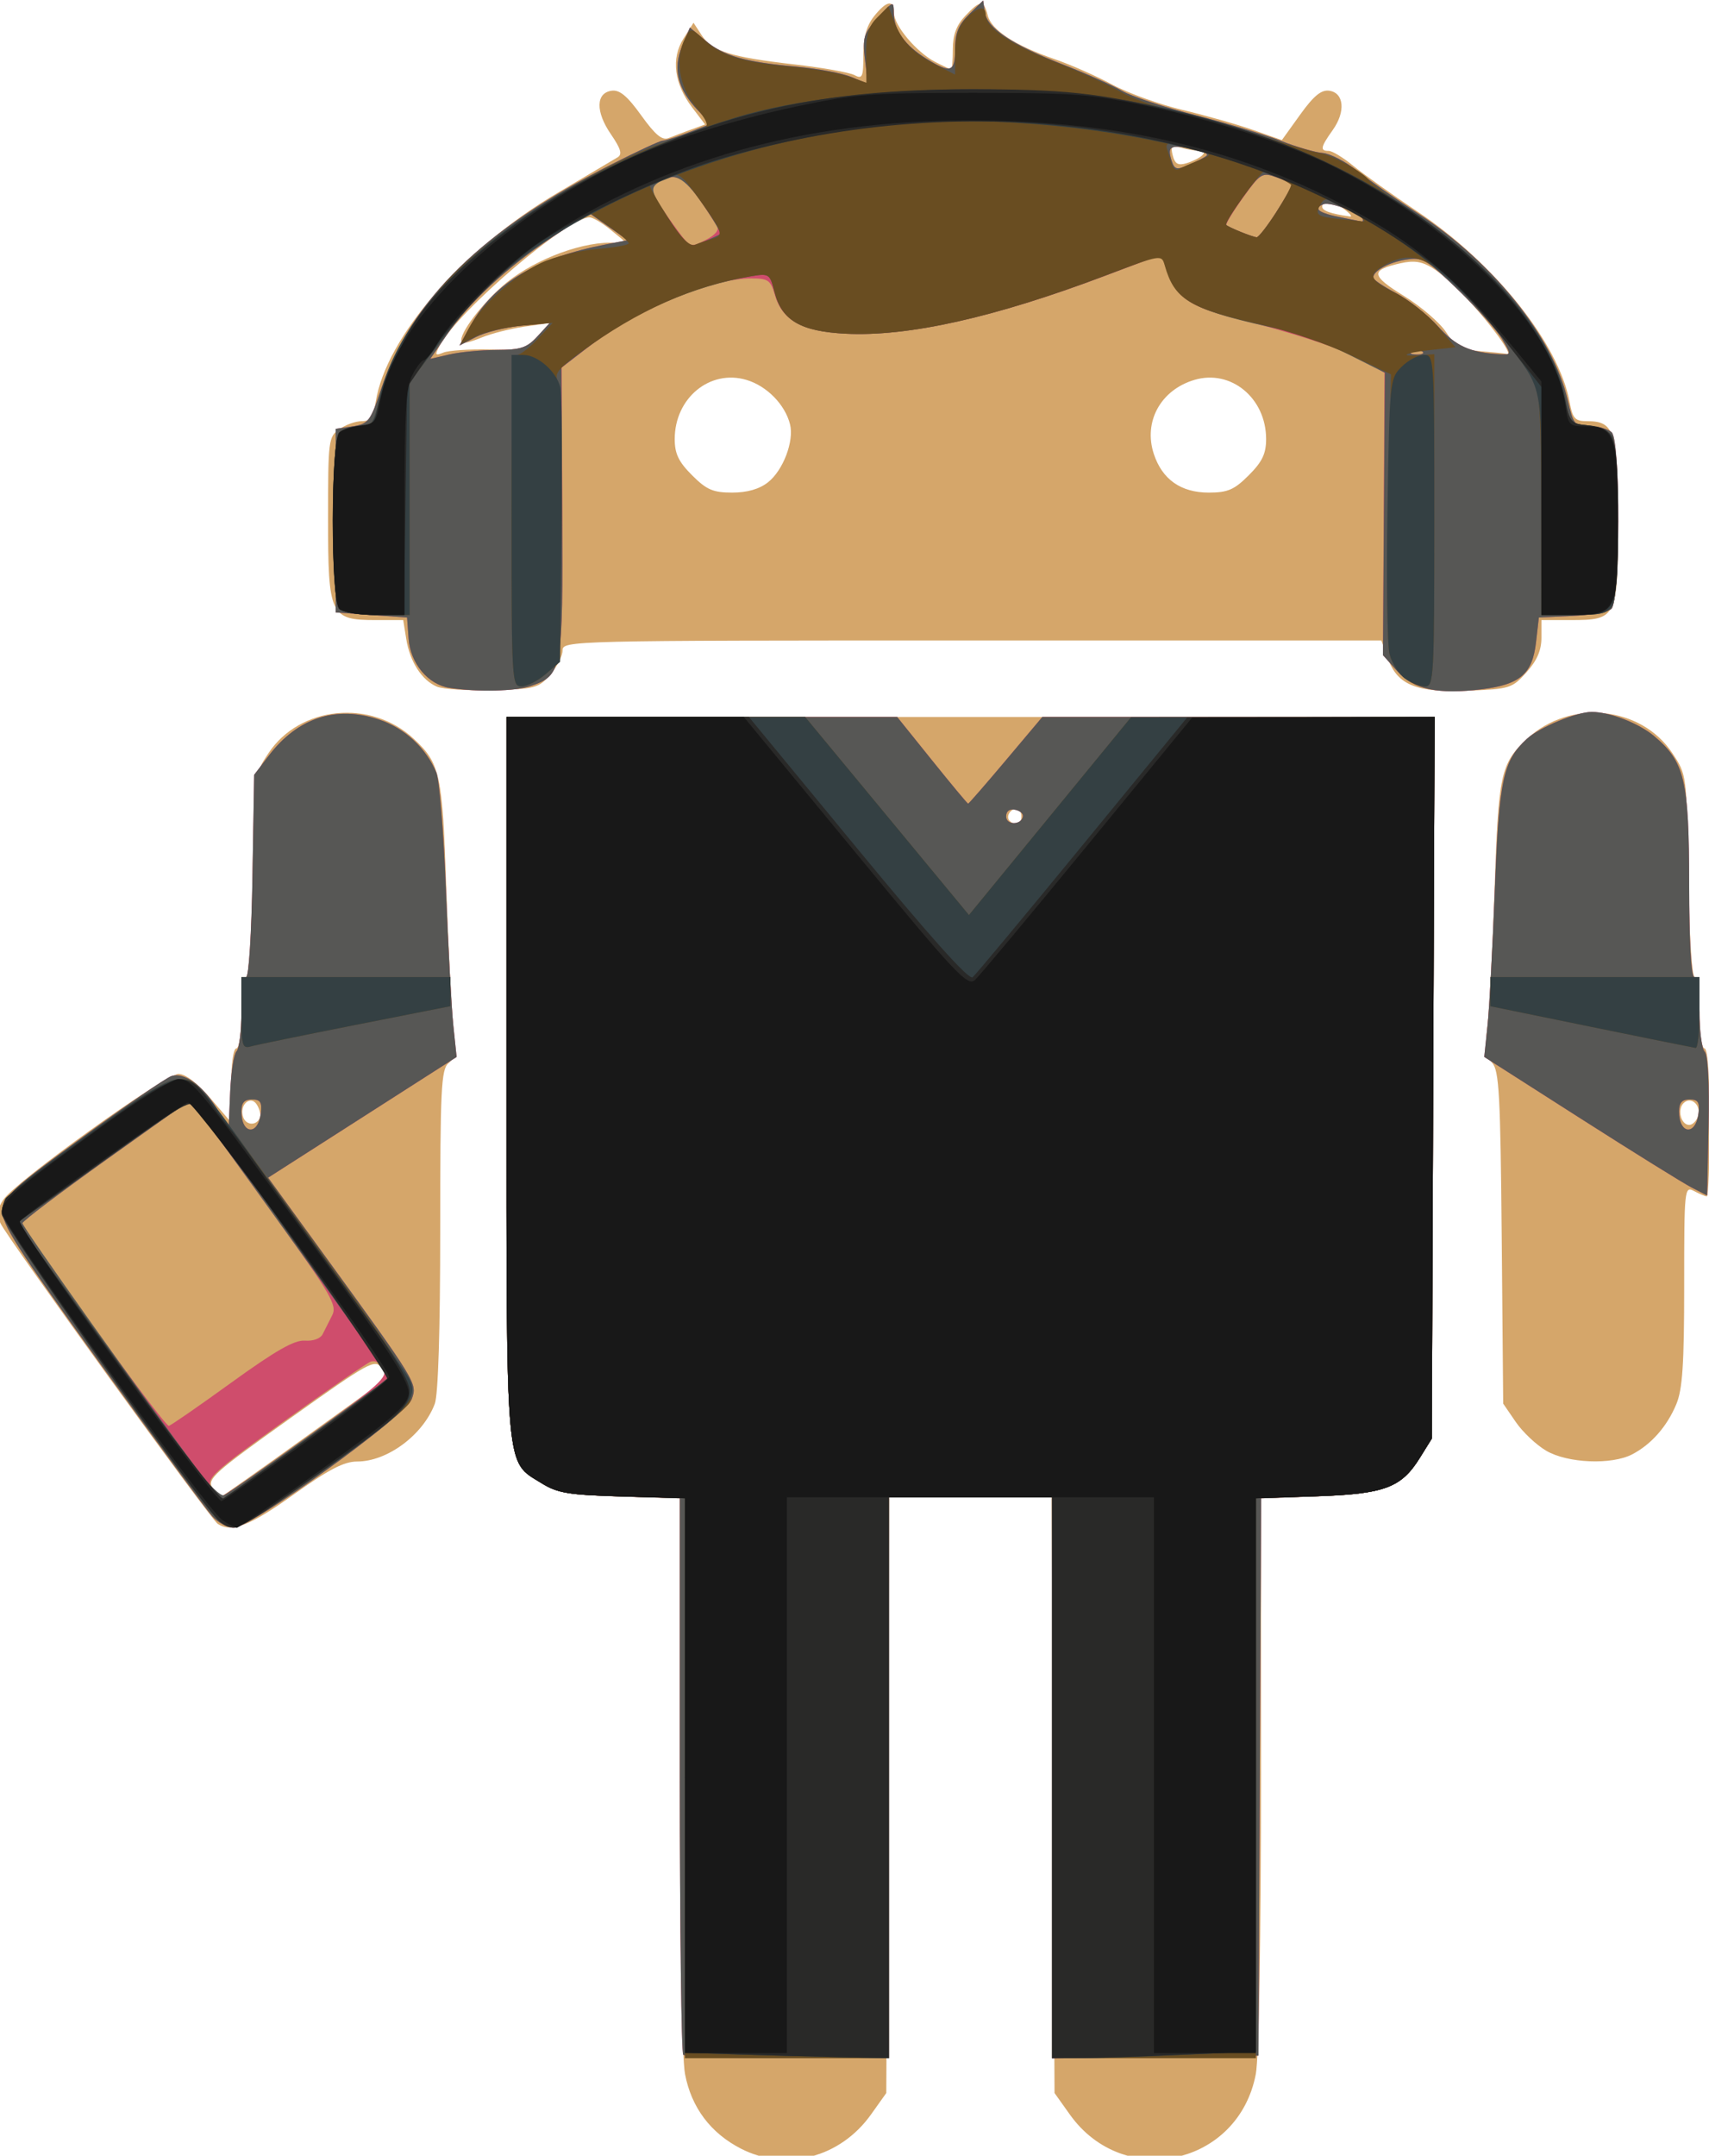 <?xml version="1.0" encoding="UTF-8"?>
<svg width="88.832mm" height="112.02mm" version="1.1" viewBox="0 0 88.832 112.02" xmlns="http://www.w3.org/2000/svg" xmlns:cc="http://creativecommons.org/ns#" xmlns:dc="http://purl.org/dc/elements/1.1/" xmlns:rdf="http://www.w3.org/1999/02/22-rdf-syntax-ns#">
 <g transform="translate(-212.23 -218.4)">
  <g transform="matrix(.265 0 0 .265 279.3 204.28)">
   <path d="m-107.73 474.63c-5.977-3.054-9.756-8.085-11-14.646-0.614-3.236-1.02-26.786-1.02-59.135v-53.758l-11.75-0.356c-10.092-0.306-12.264-0.676-15.394-2.621-7.157-4.449-6.856-0.961-6.856-79.634v-70.599h182.05l-0.276 70.75-0.276 70.75-2.346 3.774c-3.617 5.817-6.956 7.082-19.903 7.542l-11.25 0.399v53.756c0 32.348-0.406 55.897-1.02 59.132-3.4 17.926-25.879 22.816-36.48 7.936l-3-4.211-0.562-116.83h-31.877l-0.562 116.83-3 4.211c-6.013 8.44-16.624 11.234-25.48 6.71zm54.98-261.25c0-0.825-0.423-1.5-0.941-1.5-1.261 0-2.164 1.562-1.365 2.361 1.126 1.126 2.306 0.686 2.306-0.861zm-157.63 138.73c-1.431-0.928-41.22-55.961-42.617-58.944-0.784-1.674-0.652-2.793 0.543-4.617 2.291-3.496 31.789-24.674 34.368-24.674 1.365 0 3.706 1.778 6.254 4.75l4.071 4.75 6e-3 -7.25c4e-3 -4.162 0.432-7.25 1.006-7.25 0.571 0 1-3 1-7 0-3.85 0.424-7 0.942-7 0.547 0 1.071-8.312 1.25-19.827 0.308-19.818 0.31-19.829 3.111-24.058 6.159-9.299 20.111-10.677 28.529-2.817 5.156 4.814 5.604 6.87 6.361 29.202 0.392 11.55 1.006 23.718 1.365 27.04 0.528 4.881 0.345 6.296-0.952 7.372-1.411 1.171-1.605 5.12-1.605 32.645 0 19.692-0.395 32.357-1.064 34.128-2.309 6.113-9.312 11.315-15.231 11.315-2.579 0-5.577 1.561-12.48 6.5-8.515 6.091-12.146 7.493-14.858 5.735zm16.978-16.878c8.885-6.404 16.23-11.692 16.323-11.752 0.092-0.06-0.448-0.951-1.201-1.982-1.287-1.76-2.363-1.165-17.853 9.87-14.883 10.603-16.369 11.926-15.308 13.625 0.646 1.035 1.335 1.882 1.53 1.882s7.624-5.239 16.509-11.643zm-8.674-62.92c0.163-0.516-0.128-1.609-0.646-2.429-1.259-1.994-3.554 0.172-2.658 2.508 0.644 1.678 2.764 1.628 3.304-0.078zm252.3 65.469c-1.941-1.126-4.641-3.669-6-5.652l-2.471-3.605-0.29-32.541c-0.25-28.036-0.51-32.784-1.876-34.294-1.255-1.387-1.443-2.96-0.901-7.534 0.377-3.18 1.001-15.232 1.386-26.782 0.746-22.336 1.192-24.386 6.35-29.202 8.418-7.859 22.369-6.482 28.529 2.817 2.801 4.229 2.803 4.24 3.111 24.058 0.179 11.515 0.703 19.827 1.25 19.827 0.518 0 0.942 3.15 0.942 7 0 4 0.429 7 1 7 0.621 0 1 5.5 1 14.5 0 7.975-0.255 14.5-0.566 14.5s-1.436-0.466-2.5-1.035c-1.882-1.007-1.934-0.504-1.934 18.532 0 15.399-0.33 20.356-1.548 23.272-1.829 4.377-4.915 7.882-8.653 9.826-4.036 2.1-12.628 1.749-16.828-0.688zm29.693-65.474c0.833-2.172-1.282-4.215-2.797-2.7-1.28 1.28-0.487 4.267 1.133 4.267 0.585 0 1.333-0.705 1.664-1.567zm-247.31-84.376c-2.97-1.265-5.295-4.865-6.009-9.306l-0.603-3.75h-5.372c-8.96 0-9.372-0.877-9.372-19.943 0-15.342 0.084-16.002 2.223-17.5 1.222-0.856 3.19-1.557 4.372-1.557 1.716 0 2.272-0.767 2.757-3.8 2.035-12.727 17.052-29.982 35.648-40.962 5.775-3.41 11.077-6.546 11.781-6.969 0.976-0.586 0.663-1.672-1.314-4.56-3.019-4.41-2.954-8.068 0.151-8.511 1.572-0.224 3.071 1.023 5.809 4.834 2.765 3.848 4.114 4.965 5.381 4.45 0.93-0.378 2.92-1.132 4.422-1.676l2.731-0.989-2.529-3.316c-3.553-4.659-4.183-9.627-1.715-13.526l1.967-3.106 1.622 2.476c2.047 3.124 5.666 4.258 18.189 5.698 5.498 0.632 10.785 1.572 11.75 2.088 1.561 0.835 1.754 0.4 1.754-3.962 0-3.443 0.616-5.684 2.073-7.535 2.449-3.113 3.927-3.381 3.927-0.712 0 2.465 4.414 7.722 8.069 9.613 1.557 0.805 2.976 1.464 3.154 1.464 0.177 0 0.322-1.775 0.322-3.944 0-2.787 0.704-4.693 2.402-6.5 2.98-3.172 3.676-3.194 4.443-0.139 0.725 2.89 5.337 5.908 13.117 8.585 3.14 1.08 8.222 3.325 11.294 4.989s9.284 3.904 13.805 4.977c4.521 1.074 10.754 2.843 13.852 3.932l5.632 1.98 3.587-4.992c2.651-3.689 4.139-4.913 5.705-4.69 2.914 0.416 3.244 4.115 0.688 7.705-2.404 3.376-2.544 4.097-0.797 4.097 0.7 0 2.866 1.314 4.814 2.919s7.601 5.635 12.563 8.953c15.177 10.152 27.739 25.867 29.877 37.377 0.604 3.249 1.062 3.75 3.43 3.75 5.422 0 6.044 2.023 6.044 19.674 0 18.961-0.176 19.326-9.329 19.326h-5.671v3.484c0 2.437-0.877 4.466-2.918 6.75-2.794 3.127-3.277 3.28-11.362 3.613-10.218 0.42-13.948-1.072-15.853-6.337l-1.269-3.51h-80.299c-78.865 0-80.299 0.035-80.299 1.944 0 1.069-1.086 3.207-2.413 4.75-2.268 2.638-2.942 2.82-11.25 3.04-4.861 0.129-9.802-0.176-10.98-0.678zm64.936-40.072c2.971-2.337 5.152-8.075 4.324-11.375-0.97-3.863-4.539-7.506-8.527-8.7-7.17-2.148-14.09 3.547-14.09 11.595 0 2.87 0.76 4.456 3.4 7.096 2.851 2.851 4.12 3.4 7.865 3.4 2.962 0 5.327-0.678 7.028-2.016zm94.307-1.384c2.64-2.64 3.4-4.226 3.4-7.096 0-8.049-6.92-13.744-14.09-11.595-6.612 1.981-10.015 8.211-7.933 14.522 1.647 4.99 5.312 7.569 10.758 7.569 3.745 0 5.014-0.549 7.865-3.4zm-149.07-24.658c6.437 0.138 7.24-0.075 9.5-2.524l2.468-2.675-5 0.723c-2.75 0.398-6.532 1.361-8.403 2.141-1.872 0.78-3.593 1.229-3.824 0.998-1.002-1.002 3.047-6.708 7.782-10.966 5.349-4.809 14.775-8.635 21.3-8.645l3.145-5e-3 -3-2.459c-1.65-1.353-3.525-2.475-4.166-2.495-4.187-0.129-25.764 18.293-29.414 25.113-1.022 1.909-0.941 2.068 0.714 1.398 1.026-0.416 5.031-0.688 8.898-0.605zm197.94-2.692c-4.125-5.583-9.604-11.262-12.783-13.249-2.139-1.337-3.671-1.568-6.372-0.959-5.911 1.333-5.796 2.373 0.705 6.387 3.348 2.067 7.077 5.27 8.286 7.118 1.863 2.849 2.883 3.416 6.698 3.726 2.475 0.202 4.891 0.448 5.369 0.547 0.478 0.099-0.378-1.507-1.902-3.57zm-30.026-24.718c-2.214-1.675-4.441-1.976-4.441-0.601 0 0.802 1.634 1.382 5.441 1.933 0.518 0.075 0.068-0.525-1-1.332zm-27.991-10.644c0.584-0.546 0.391-0.893-0.5-0.901-0.797-0.007-2.432-0.277-3.632-0.599-1.842-0.494-2.095-0.254-1.626 1.542 0.425 1.624 1.059 1.976 2.682 1.486 1.169-0.352 2.554-1.04 3.076-1.528z" fill="#d5a66a"/>
   <path d="m-119.08 456.21c-0.367-0.367-0.667-25.069-0.667-54.895v-54.228l-11.75-0.356c-10.092-0.306-12.264-0.676-15.394-2.621-7.157-4.449-6.856-0.961-6.856-79.634v-70.599h76.635l6.836 8.5c3.76 4.675 6.944 8.5 7.075 8.5s3.46-3.825 7.397-8.5l7.158-8.5h76.951l-0.276 70.75-0.276 70.75-2.346 3.774c-3.616 5.816-6.956 7.082-19.895 7.542l-11.242 0.399-0.258 54.642-0.258 54.642-40.5 0.541v-110.04h-32v110h-19.833c-10.908 0-20.133-0.3-20.5-0.667zm66.636-242.82c0.108-0.542-0.59-1.138-1.553-1.323-1.095-0.211-1.75 0.28-1.75 1.31 0 1.74 2.955 1.752 3.303 0.014zm-159 137.24c-1.125-1.238-10.905-14.547-21.732-29.577-16.916-23.482-19.642-27.768-19.378-30.46 0.273-2.776 2.072-4.422 15.783-14.427 8.511-6.212 16.296-11.554 17.299-11.872 2.487-0.789 6.024 1.719 8.863 6.286l2.363 3.801 0.301-7c0.166-3.85 0.728-7.428 1.25-7.95 0.522-0.522 0.949-4.01 0.949-7.75 0-3.74 0.416-6.8 0.925-6.8 0.525 0 1.066-8.584 1.25-19.831l0.325-19.831 2.866-3.755c5.673-7.432 13.167-9.896 21.59-7.099 5.072 1.685 9.282 5.582 11.298 10.458 0.581 1.406 1.423 11.781 1.871 23.056 0.448 11.275 1.101 23.238 1.453 26.584l0.639 6.084-36.97 23.663 10.586 14.584c18.679 25.734 18.678 25.732 17.594 28.814-1.151 3.271-31.562 25.271-34.934 25.271-1.179 0-3.064-1.012-4.19-2.25zm18.994-15.827c13.818-9.971 15.48-11.472 14.573-13.166-0.6-1.122-1.641-1.675-2.517-1.339-0.822 0.315-8.439 5.551-16.928 11.635-14.033 10.058-15.336 11.246-14.353 13.082 0.595 1.111 1.654 1.8 2.354 1.531 0.7-0.269 8.292-5.553 16.87-11.743zm-15.297-10.382c8.729-6.31 12.403-8.406 14.46-8.25 1.627 0.123 3.06-0.406 3.494-1.291 0.404-0.825 1.24-2.482 1.857-3.682 1-1.945-0.188-4.005-10.96-19-6.644-9.25-13.163-18.262-14.486-20.027l-2.405-3.209-16.424 11.709c-9.033 6.44-16.449 12.039-16.48 12.442-0.097 1.245 27.716 39.767 28.711 39.767 0.292 0 5.796-3.806 12.232-8.459zm5.817-52.868c0.253-2.137-0.098-2.673-1.75-2.673-1.498 0-2.066 0.642-2.066 2.333 0 4.54 3.284 4.833 3.816 0.34zm280.68 14.612c-1.65-0.845-11.486-6.957-21.858-13.582l-18.858-12.045 0.639-6.079c0.351-3.343 0.995-15.304 1.43-26.579 0.841-21.803 1.602-25.395 6.297-29.716 2.445-2.251 9.768-5.288 12.726-5.278 3.555 0.012 9.228 2.21 12.236 4.742 6.002 5.051 6.842 8.599 6.867 29.003 0.014 11.485 0.393 18.25 1.022 18.25 0.569 0 1 2.933 1 6.8 0 3.74 0.463 7.263 1.029 7.829 0.634 0.634 0.922 6.25 0.75 14.611l-0.279 13.581zm1.316-14.612c0.253-2.137-0.098-2.673-1.75-2.673-1.498 0-2.066 0.642-2.066 2.333 0 4.54 3.284 4.833 3.816 0.34zm-244.99-83.382c-4.205-0.644-7.673-4.803-8.024-9.624l-0.303-4.167-14-1v-36l3.311-0.5c3.063-0.463 3.474-0.985 5.5-7 6.032-17.909 19.875-31.465 45.308-44.372 5.015-2.545 9.5-4.628 9.967-4.628s2.794-0.743 5.173-1.652l4.325-1.652-2.516-2.627c-3.975-4.149-4.976-8.155-3.137-12.557l1.549-3.708 3.056 2.571c3.583 3.015 7.697 4.187 17.946 5.114 4.115 0.372 8.927 1.281 10.694 2.019l3.212 1.342-0.565-4.774c-0.512-4.324-0.274-5.095 2.527-8.176 3.082-3.391 3.092-3.393 3.121-0.874 0.038 3.286 2.207 6.301 6.397 8.89 4.787 2.958 5.633 2.663 5.633-1.963 0-3.091 0.649-4.684 2.75-6.75l2.75-2.704 0.32 2.252c0.447 3.145 5.247 6.384 15.18 10.243 4.675 1.816 9.947 4.162 11.715 5.213s8.293 3.213 14.5 4.805c6.207 1.592 13.76 3.862 16.785 5.045s6.67 2.237 8.1 2.343c1.43 0.106 4.466 1.671 6.748 3.478 2.282 1.807 7.637 5.559 11.9 8.337 14.779 9.632 26.557 24.286 29.393 36.575 1.134 4.912 1.381 5.208 4.33 5.208 1.72 0 3.668 0.54 4.328 1.2 1.759 1.759 1.679 33.158-0.088 34.624-0.709 0.588-4.196 1.206-7.75 1.372l-6.462 0.303-0.561 4.888c-0.706 6.147-3.109 8.239-10.528 9.166-8.681 1.085-13.467 0.066-16.703-3.555l-2.792-3.125 0.153-27.687 0.153-27.687-3.861-2.258c-3.83-2.24-13.864-5.552-26.361-8.702-7.855-1.98-10.7-3.982-12.309-8.663l-1.219-3.546-10.986 4.142c-21.762 8.205-38.717 11.987-50.965 11.368-8.549-0.432-12.443-2.585-13.908-7.693-0.802-2.796-1.314-3.148-4.577-3.148-8.048 0-22.518 6.15-32.379 13.762l-4.842 3.738 0.134 28.222c0.148 31.208-5e-3 32.056-6.165 34.204-2.979 1.039-10.445 1.21-15.957 0.366zm9.248-66.267c4.729-0.02 5.944-0.424 8-2.662l2.424-2.638-5.638 0.554c-3.101 0.305-7.088 1.304-8.861 2.221l-3.223 1.667 2.361-4.241c4.491-8.069 12.833-12.987 26.502-15.625l4.142-0.799-7.602-5.352-7.341 4.852c-8.598 5.683-16.201 12.756-20.627 19.189l-3.156 4.587 3.721-0.864c2.047-0.475 6.23-0.875 9.297-0.888zm181.65 0.372c-0.332-0.332-1.195-0.368-1.917-0.079-0.798 0.319-0.561 0.556 0.604 0.604 1.054 0.043 1.645-0.193 1.312-0.525zm15.577-2.467c-0.994-1.689-4.859-6.021-8.589-9.626-6.334-6.121-7.018-6.516-10.339-5.978-3.4 0.552-6.378 2.208-6.378 3.548 0 0.346 2.033 1.708 4.518 3.026s6.177 4.242 8.205 6.498c3.484 3.875 6.275 5.138 12.084 5.47 2.303 0.131 2.304 0.127 0.5-2.939zm-154.03-22.238c-6.184-9.777-7.455-10.737-11.411-8.62-1.917 1.026-1.93 1.186-0.302 3.75 0.935 1.473 2.789 4.141 4.119 5.928 2.369 3.184 2.478 3.218 5.395 1.71 1.939-1.002 2.706-1.968 2.2-2.768zm109.62-2.529c1.707-2.661 3.104-5.092 3.104-5.402s-1.33-1.028-2.955-1.595c-2.82-0.983-3.12-0.8-6.569 4-1.988 2.767-3.454 5.19-3.259 5.386 0.444 0.444 5.055 2.3 5.928 2.385 0.355 0.035 2.043-2.114 3.75-4.774zm17.104 1.363c0-1.109-6.314-3.619-7.733-3.075-2.16 0.829-0.95 1.732 3.472 2.589 2.069 0.401 3.873 0.781 4.011 0.844s0.25-0.098 0.25-0.359zm-30.675-12.59c0.454-0.377-0.83-0.995-2.852-1.375-4.278-0.803-4.889-0.449-4.011 2.318 0.567 1.786 0.969 1.892 3.341 0.885 1.483-0.629 3.068-1.452 3.522-1.829z" fill="#cf4d6c"/>
   <path d="m-119.08 456.21c-0.367-0.367-0.667-25.069-0.667-54.895v-54.228l-11.75-0.356c-10.092-0.306-12.264-0.676-15.394-2.621-7.157-4.449-6.856-0.961-6.856-79.634v-70.599h76.635l6.836 8.5c3.76 4.675 6.944 8.5 7.075 8.5s3.46-3.825 7.397-8.5l7.158-8.5h76.951l-0.276 70.75-0.276 70.75-2.346 3.774c-3.616 5.816-6.956 7.082-19.895 7.542l-11.242 0.399-0.258 54.642-0.258 54.642-40.5 0.541v-110.04h-32v110h-19.833c-10.908 0-20.133-0.3-20.5-0.667zm66.636-242.82c0.108-0.542-0.59-1.138-1.553-1.323-1.095-0.211-1.75 0.28-1.75 1.31 0 1.74 2.955 1.752 3.303 0.014zm-159 137.24c-1.125-1.238-10.905-14.547-21.732-29.577-16.916-23.482-19.642-27.768-19.378-30.46 0.273-2.776 2.072-4.422 15.783-14.427 8.511-6.212 16.296-11.554 17.299-11.872 2.487-0.789 6.024 1.719 8.863 6.286l2.363 3.801 0.301-7c0.166-3.85 0.728-7.428 1.25-7.95 0.522-0.522 0.949-4.01 0.949-7.75 0-3.74 0.416-6.8 0.925-6.8 0.525 0 1.066-8.584 1.25-19.831l0.325-19.831 2.866-3.755c5.673-7.432 13.167-9.896 21.59-7.099 5.072 1.685 9.282 5.582 11.298 10.458 0.581 1.406 1.423 11.781 1.871 23.056 0.448 11.275 1.101 23.238 1.453 26.584l0.639 6.084-36.97 23.663 10.586 14.584c18.679 25.734 18.678 25.732 17.594 28.814-1.151 3.271-31.562 25.271-34.934 25.271-1.179 0-3.064-1.012-4.19-2.25zm19.035-15.856 15.637-11.284-1.65-2.555c-1.555-2.409-25.231-35.444-33.522-46.773l-3.818-5.218-16.436 11.718c-9.04 6.445-16.461 12.058-16.492 12.474-0.05 0.665 23.779 34.21 34.463 48.513 2.165 2.898 4.441 5.076 5.058 4.839s8.159-5.508 16.759-11.714zm-9.521-63.221c0.253-2.137-0.098-2.673-1.75-2.673-1.498 0-2.066 0.642-2.066 2.333 0 4.54 3.284 4.833 3.816 0.34zm280.68 14.612c-1.65-0.845-11.486-6.957-21.858-13.582l-18.858-12.045 0.639-6.079c0.351-3.343 0.995-15.304 1.43-26.579 0.841-21.803 1.602-25.395 6.297-29.716 2.445-2.251 9.768-5.288 12.726-5.278 3.555 0.012 9.228 2.21 12.236 4.742 6.002 5.051 6.842 8.599 6.867 29.003 0.014 11.485 0.393 18.25 1.022 18.25 0.569 0 1 2.933 1 6.8 0 3.74 0.463 7.263 1.029 7.829 0.634 0.634 0.922 6.25 0.75 14.611l-0.279 13.581zm1.316-14.612c0.253-2.137-0.098-2.673-1.75-2.673-1.498 0-2.066 0.642-2.066 2.333 0 4.54 3.284 4.833 3.816 0.34zm-244.99-83.382c-4.205-0.644-7.673-4.803-8.024-9.624l-0.303-4.167-14-1v-36l3.311-0.5c3.063-0.463 3.474-0.985 5.5-7 6.032-17.909 19.875-31.465 45.308-44.372 5.015-2.545 9.5-4.628 9.967-4.628s2.794-0.743 5.173-1.652l4.325-1.652-2.516-2.627c-3.975-4.149-4.976-8.155-3.137-12.557l1.549-3.708 3.056 2.571c3.583 3.015 7.697 4.187 17.946 5.114 4.115 0.372 8.927 1.281 10.694 2.019l3.212 1.342-0.565-4.774c-0.512-4.324-0.274-5.095 2.527-8.176 3.082-3.391 3.092-3.393 3.121-0.874 0.038 3.286 2.207 6.301 6.397 8.89 4.787 2.958 5.633 2.663 5.633-1.963 0-3.091 0.649-4.684 2.75-6.75l2.75-2.704 0.32 2.252c0.447 3.145 5.247 6.384 15.18 10.243 4.675 1.816 9.947 4.162 11.715 5.213s8.293 3.213 14.5 4.805c6.207 1.592 13.76 3.862 16.785 5.045s6.67 2.237 8.1 2.343c1.43 0.106 4.466 1.671 6.748 3.478 2.282 1.807 7.637 5.559 11.9 8.337 14.779 9.632 26.557 24.286 29.393 36.575 1.134 4.912 1.381 5.208 4.33 5.208 1.72 0 3.668 0.54 4.328 1.2 1.759 1.759 1.679 33.158-0.088 34.624-0.709 0.588-4.196 1.206-7.75 1.372l-6.462 0.303-0.561 4.888c-0.706 6.147-3.109 8.239-10.528 9.166-8.681 1.085-13.467 0.066-16.703-3.555l-2.792-3.125 0.194-27.687 0.194-27.687-7.141-3.588c-3.928-1.974-9.733-4.144-12.902-4.824-16.994-3.644-20.582-5.429-22.577-11.231l-1.226-3.567-10.979 4.153c-21.759 8.232-38.687 12.018-50.957 11.399-8.852-0.447-12.534-2.611-13.95-8.198-0.895-3.531-1.06-3.644-4.5-3.072-11.415 1.897-23.146 7.026-32.438 14.182l-4.867 3.748 0.159 28.222c0.176 31.213 0.025 32.055-6.139 34.204-2.979 1.039-10.445 1.21-15.957 0.366zm9.248-66.267c4.729-0.02 5.944-0.424 8-2.662l2.424-2.638-5.638 0.554c-3.101 0.305-7.088 1.304-8.861 2.221l-3.223 1.667 2.361-4.241c4.491-8.069 12.833-12.987 26.502-15.625l4.142-0.799-7.602-5.352-7.341 4.852c-8.598 5.683-16.201 12.756-20.627 19.189l-3.156 4.587 3.721-0.864c2.047-0.475 6.23-0.875 9.297-0.888zm181.65 0.372c-0.332-0.332-1.195-0.368-1.917-0.079-0.798 0.319-0.561 0.556 0.604 0.604 1.054 0.043 1.645-0.193 1.312-0.525zm15.577-2.467c-0.994-1.689-4.859-6.021-8.589-9.626-6.334-6.121-7.018-6.516-10.339-5.978-3.4 0.552-6.378 2.208-6.378 3.548 0 0.346 2.033 1.708 4.518 3.026s6.177 4.242 8.205 6.498c3.484 3.875 6.275 5.138 12.084 5.47 2.303 0.131 2.304 0.127 0.5-2.939zm-156.6-19.132c1.538-0.661 2.984-1.336 3.213-1.5s-1.288-2.772-3.372-5.798c-3.836-5.57-5.801-6.514-8.841-4.25-1.531 1.14-1.349 1.756 2.059 6.987 2.056 3.155 3.829 5.743 3.941 5.75 0.112 7e-3 1.462-0.528 3-1.189zm112.19-5.635c1.707-2.661 3.104-5.092 3.104-5.402s-1.333-1.029-2.963-1.597c-2.824-0.984-3.134-0.8-6.62 3.949-2.011 2.74-3.474 5.165-3.251 5.388 0.483 0.483 5.054 2.345 5.979 2.436 0.355 0.035 2.043-2.114 3.75-4.774zm17.104 1.363c0-1.109-6.314-3.619-7.733-3.075-2.16 0.829-0.95 1.732 3.472 2.589 2.069 0.401 3.873 0.781 4.011 0.844s0.25-0.098 0.25-0.359zm-30.675-12.59c0.454-0.377-0.83-0.995-2.852-1.375-4.278-0.803-4.889-0.449-4.011 2.318 0.567 1.786 0.969 1.892 3.341 0.885 1.483-0.629 3.068-1.452 3.522-1.829z" fill="#575755"/>
   <path d="m-118.75 401.98v-54.897l-12.25-0.353c-10.622-0.306-12.734-0.654-15.894-2.619-7.157-4.45-6.856-0.962-6.856-79.635v-70.599h58.589l32.125 38.831 31.787-38.777 59.552-0.055-0.276 70.75-0.276 70.75-2.346 3.774c-3.663 5.891-6.915 7.093-20.403 7.544l-11.75 0.393v109.79h-40v-110h-32v110h-40v-54.897zm-91.288-50.353c-3.13-2.342-42.712-58.224-42.712-60.3 0-3.131 1.315-4.344 17.157-15.826 10.87-7.879 15.432-10.624 17.656-10.624 3.151 0 3.474 0.35 15.121 16.393 30.695 42.275 30.658 42.218 30.224 46.772-0.087 0.915-6.796 6.354-14.908 12.087-19.458 13.749-19.501 13.772-22.538 11.499zm17.538-16.513c8.662-6.256 15.75-11.611 15.75-11.9 0-0.396-36.96-52.318-38.585-54.204-0.174-0.202-7.963 5.117-17.308 11.82l-16.991 12.187 15.265 21.18c8.396 11.649 17.257 23.948 19.692 27.332 2.435 3.383 4.877 5.883 5.427 5.556 0.55-0.328 8.088-5.715 16.75-11.971zm-13.25-83.169v-7.067h41v5.711l-18.75 3.702c-10.312 2.036-19.538 3.932-20.5 4.212-1.55 0.451-1.75-0.3-1.75-6.558zm264.75 2.69-19.75-4.036v-5.721h41v7c0 3.85-0.338 6.954-0.75 6.897s-9.637-1.919-20.5-4.139zm-211.75-99.257c0-22.948 0.323-32.5 1.099-32.5 0.604 0 2.42-1.414 4.034-3.142l2.935-3.142-5.981 0.542c-3.289 0.298-7.346 1.223-9.015 2.056l-3.034 1.514 1.534-2.966c2.282-4.413 8.83-10.359 14.192-12.888 2.605-1.228 7.549-2.462 10.986-2.741s6.24-0.783 6.229-1.121c-0.012-0.337-1.721-1.815-3.799-3.283l-3.778-2.67-4.951 2.868c-8.778 5.085-16.791 12.337-23.701 21.45l-6.75 8.902v45.621h-6.3c-3.567 0-6.821-0.521-7.5-1.2-1.682-1.682-1.682-32.918 0-34.6 0.66-0.66 2.428-1.2 3.928-1.2 2.498 0 2.834-0.474 3.985-5.616 1.397-6.243 5.74-14.042 11.948-21.458 8.098-9.673 28.791-23.179 43.733-28.545 3.688-1.325 7.302-2.626 8.03-2.892 0.947-0.346 0.449-1.547-1.75-4.215-3.294-3.996-4.104-9.483-1.986-13.442 1.077-2.013 1.119-2.008 3.75 0.445 3.301 3.078 7.529 4.367 17.137 5.222 4.112 0.366 9.084 1.22 11.049 1.897l3.573 1.231-0.049-5.284c-0.039-4.157 0.421-5.755 2.157-7.493l2.207-2.209 1.113 2.927c1.497 3.937 3.736 6.267 8.224 8.557l3.75 1.914v-4.332c0-2.977 0.638-5.016 2.039-6.52 2.303-2.472 3.961-2.833 3.961-0.863 0 2.528 4.755 5.769 13.498 9.201 4.832 1.897 10.635 4.528 12.894 5.846 2.26 1.319 6.808 2.95 10.108 3.627 3.3 0.676 10.725 2.798 16.5 4.714s11.463 3.598 12.64 3.736c2.182 0.256 8.958 4.047 9.539 5.338 0.176 0.392 4.207 3.307 8.958 6.479 16.064 10.725 27.692 25.21 29.686 36.976 0.673 3.971 0.955 4.277 4.199 4.563 1.913 0.168 4.04 1.042 4.728 1.941 1.567 2.05 1.75 30.449 0.215 33.319-0.86 1.606-2.132 1.934-7.5 1.934h-6.465l-0.015-21.75c-0.01-15.422-0.374-22.37-1.25-23.88-2.723-4.695-10.43-14.161-15.566-19.12-5.723-5.525-8.927-6.5-13.485-4.1-3.857 2.03-3.588 3.094 1.413 5.586 2.694 1.342 6.505 4.314 8.47 6.602l3.572 4.162-5.319 0.587c-5.018 0.554-5.906 1.344-1.069 0.952l2.25-0.182v32.572c-4e-5 30.546-0.111 32.572-1.778 32.572-2.916 0-6.088-2.844-7.003-6.279-0.472-1.771-0.602-14.85-0.289-29.065l0.569-25.844-8-3.81c-4.4-2.096-12.217-4.758-17.371-5.916-14.196-3.191-17.15-5-19.017-11.649-0.607-2.162-0.705-2.145-11.612 1.989-21.73 8.237-38.693 12.035-50.979 11.415-8.852-0.447-12.534-2.611-13.95-8.198-0.894-3.528-1.063-3.644-4.5-3.083-11.421 1.863-22.238 6.675-33.497 14.9-4.522 3.304-5.259 4.259-4.45 5.771 0.579 1.081 0.85 12.523 0.673 28.379l-0.296 26.567-2.806 2.412c-1.543 1.327-3.681 2.412-4.75 2.412-1.886 0-1.944-0.977-1.944-32.5zm39.25-55.23c2.433-0.699 2.281-1.203-2.28-7.572-3.868-5.402-4.139-5.581-6.75-4.46-1.496 0.642-2.892 1.286-3.102 1.431-0.21 0.145 1.365 2.978 3.5 6.296 2.729 4.241 4.328 5.851 5.382 5.421 0.825-0.337 2.288-0.838 3.25-1.115zm110.77-5.308c1.778-2.771 3.062-5.185 2.854-5.364-0.673-0.581-4.732-2.597-5.228-2.597-0.769 0-7.933 10.052-7.484 10.5 0.483 0.483 5.054 2.345 5.979 2.436 0.355 0.035 2.101-2.204 3.879-4.975zm14.112-0.596c-3.542-2.123-4.528-2.356-5.235-1.24-1.454 2.296-1.054 2.738 2.849 3.146 2.062 0.216 4.425 0.464 5.25 0.551 0.825 0.087-0.464-1.018-2.864-2.457zm-29.53-9.439c2.651-1.038 2.726-1.196 0.894-1.881-5.113-1.913-7.456-2.1-6.973-0.558 0.26 0.832 0.695 2.216 0.966 3.076 0.271 0.86 0.881 1.323 1.356 1.03 0.475-0.293 2.165-1.043 3.757-1.666z" fill="#694d21"/>
   <path d="m-109 456.13-9.75-0.327v-108.72l-12.25-0.353c-10.622-0.306-12.734-0.654-15.894-2.619-7.157-4.45-6.856-0.962-6.856-79.635v-70.599h58.589l32.125 38.831 31.787-38.777 59.552-0.055-0.276 70.75-0.276 70.75-2.346 3.774c-3.663 5.891-6.915 7.093-20.403 7.544l-11.75 0.393v108.48l-14.25 0.652c-7.838 0.359-16.838 0.654-20 0.656l-5.75 4e-3v-110h-32v110l-10.25-0.209c-5.638-0.115-14.638-0.356-20-0.536zm-101.04-104.5c-3.13-2.342-42.712-58.224-42.712-60.3 0-3.131 1.315-4.344 17.157-15.826 10.87-7.879 15.432-10.624 17.656-10.624 3.16 0 4.429 1.381 15.034 16.36 2.391 3.377 9.865 13.79 16.609 23.14 6.744 9.35 12.778 17.987 13.408 19.193 2.294 4.392-0.199 6.736-26.112 24.557-7.411 5.097-8.461 5.43-11.04 3.5zm17.538-16.513c8.662-6.256 15.75-11.611 15.75-11.9 0-0.396-36.96-52.318-38.585-54.204-0.174-0.202-7.966 5.119-17.315 11.825l-16.999 12.193 15.627 21.675c8.595 11.921 17.46 24.218 19.7 27.326 2.24 3.108 4.522 5.383 5.072 5.056 0.55-0.328 8.088-5.715 16.75-11.971zm-13.25-83.169v-7.067h41v5.711l-18.75 3.702c-10.312 2.036-19.538 3.932-20.5 4.212-1.55 0.451-1.75-0.3-1.75-6.558zm264.75 2.69-19.75-4.036v-5.721h41v7c0 3.85-0.338 6.954-0.75 6.897s-9.637-1.919-20.5-4.139zm-211.75-99.257v-32.5h2.311c2.775 0 6.45 3.2 7.226 6.293 0.309 1.231 0.427 13.858 0.262 28.06l-0.299 25.823-2.806 2.412c-1.543 1.327-3.681 2.412-4.75 2.412-1.886 0-1.944-0.977-1.944-32.5zm175.26 30.971c-1.201-0.841-2.564-2.979-3.028-4.75-0.465-1.771-0.656-14.655-0.425-28.63 0.414-25.042 0.454-25.443 2.76-27.75 1.287-1.287 3.261-2.34 4.386-2.34 2.019 0 2.045 0.426 2.045 32.5 0 30.477-0.111 32.5-1.778 32.5-0.978 0-2.76-0.688-3.961-1.53zm-209.06-13.671c-1.682-1.682-1.682-32.918 0-34.6 0.66-0.66 2.428-1.2 3.928-1.2 2.498 0 2.834-0.474 3.985-5.616 4.871-21.765 32.762-43.679 69.964-54.969 11.396-3.459 28.327-5.488 45.947-5.506 23.672-0.025 41.157 3.034 61.36 10.735 28.703 10.94 52.381 32.552 55.438 50.601 0.673 3.971 0.955 4.277 4.199 4.563 1.913 0.168 4.04 1.042 4.728 1.941 1.567 2.05 1.75 30.449 0.215 33.319-0.86 1.606-2.132 1.934-7.5 1.934h-6.465l-0.015-21.75c-0.016-23.802 0.3-22.349-6.93-31.851-19.248-25.296-53.21-40.406-96.555-42.957-27.557-1.622-56.711 4.422-80.5 16.689-14.589 7.523-22.751 14.144-31.25 25.349l-6.75 8.9v45.621h-6.3c-3.567 0-6.821-0.521-7.5-1.2z" fill="#344043"/>
   <path d="m-108.5 456.13-10.25-0.324v-108.72l-12.25-0.353c-10.622-0.306-12.734-0.654-15.894-2.619-7.157-4.45-6.856-0.962-6.856-79.635v-70.599h47.557l21.402 25.973c14.13 17.148 21.765 25.666 22.472 25.071 0.588-0.496 10.295-12.159 21.57-25.917l20.5-25.016 48.552-0.111-0.276 70.75-0.276 70.75-2.346 3.774c-3.663 5.891-6.915 7.093-20.403 7.544l-11.75 0.393v108.48l-15.159 0.656c-8.337 0.361-17.337 0.656-20 0.656l-4.841 2e-5v-110h-32v110l-9.75-0.211c-5.362-0.116-14.362-0.357-20-0.535zm-101.48-104.5c-3.095-2.396-42.714-58.265-42.725-60.25-6e-3 -1.1 0.319-2.505 0.723-3.123 0.404-0.617 7.643-6.13 16.085-12.25 18.097-13.118 19.194-13.407 24.178-6.378 1.852 2.612 3.636 4.975 3.963 5.25s4.447 5.9 9.155 12.5c4.708 6.6 12.451 17.375 17.206 23.945 5.847 8.079 8.646 12.832 8.646 14.683 0 3.135-2.429 5.309-19.189 17.171-14.845 10.507-15.184 10.665-18.044 8.451zm17.01-16.06c8.402-6.033 15.527-11.373 15.833-11.868 0.419-0.678-24.359-36.199-37.117-53.21-1.339-1.786-2.344-1.224-18.452 10.33l-17.036 12.219 3.748 5.233c24.158 33.733 35.889 49.335 36.732 48.85 0.559-0.322 7.891-5.521 16.293-11.554zm6.423-162.89c-1.682-1.682-1.682-32.918 0-34.6 0.66-0.66 2.451-1.2 3.981-1.2 2.229 0 2.894-0.546 3.352-2.75 1.031-4.969 4.747-13.673 7.691-18.014 6.804-10.033 21.397-21.683 36.684-29.286 23.464-11.671 42.978-16.011 72.117-16.042 18.105-0.019 24.964 0.702 39.474 4.148 19.36 4.598 31.923 9.832 46.203 19.247 16.425 10.83 28.053 24.866 30.817 37.197 1.056 4.712 1.318 5.018 4.551 5.306 5.5 0.491 5.93 1.855 5.93 18.814 0 18.131-0.123 18.38-9.071 18.38h-5.929v-44.724l-3.75-4.757c-10.655-13.518-13.839-16.798-21.457-22.11-36.616-25.531-89.157-32.225-137.09-17.469-9.99 3.075-26.75 10.956-34.427 16.187-6.489 4.422-16.916 15.106-21.771 22.307l-4 5.933-0.303 22.317-0.303 22.317h-5.747c-3.161 0-6.287-0.54-6.947-1.2z" fill="#292928"/>
   <path d="m-118.75 401.48v-54.397l-12.25-0.353c-10.622-0.306-12.734-0.654-15.894-2.619-7.157-4.45-6.856-0.962-6.856-79.635v-70.599h46.55l21.868 26.526c19.71 23.908 22.027 26.38 23.475 25.051 0.884-0.811 10.832-12.722 22.107-26.469l20.5-24.994 47.552-0.113-0.276 70.75-0.276 70.75-2.346 3.774c-3.663 5.891-6.915 7.093-20.403 7.544l-11.75 0.393v108.79h-20v-109h-72v109h-20zm-90.749-50.14c-3.278-2.296-43.251-58.118-43.251-60.4 0-2.213 2.241-4.12 19.986-17 6.867-4.985 13.475-9.063 14.683-9.063 2.728 0 4.189 1.812 27.235 33.774 14.619 20.275 18.162 25.813 17.91 28-0.26 2.252-3.163 4.77-16.695 14.476-9.009 6.463-16.672 11.75-17.027 11.75s-1.634-0.692-2.841-1.537zm16.642-15.463c8.826-6.325 16.061-11.989 16.078-12.586 0.053-1.949-38.031-53.918-39.42-53.792-1.255 0.114-32.139 21.904-32.985 23.273-0.657 1.062 38.436 55.286 39.56 54.871 0.396-0.146 7.942-5.441 16.768-11.766zm6.307-163.2c-1.727-1.727-1.682-33.157 0.05-34.589 0.688-0.569 2.59-1.186 4.228-1.372 2.647-0.301 3.058-0.812 3.701-4.606 2.592-15.294 21.121-33.895 46.322-46.504 8.358-4.182 22.124-8.634 35.398-11.449 11.476-2.433 14.567-2.672 34.602-2.672 20.063 0 23.116 0.237 34.674 2.687 12.703 2.693 27.677 7.579 35.922 11.721 24.818 12.467 43.586 31.741 45.612 46.84 0.521 3.886 0.758 4.146 3.769 4.146 5.889-1e-5 6.523 1.815 6.523 18.674 0 17.836-0.25 18.326-9.329 18.326h-5.671v-45.783l-4.75-5.8c-12.596-15.382-20.997-22.279-36.75-30.174-20.703-10.376-43.464-15.255-71-15.22-32.225 0.041-59.944 7.839-83.516 23.493-6.98 4.636-17.408 14.921-20.515 20.235-1.045 1.788-2.242 3.25-2.659 3.25s-1.445 1.328-2.284 2.95c-1.232 2.383-1.526 7.191-1.526 25v22.05h-5.8c-3.19 0-6.34-0.54-7-1.2z" fill="#181818"/>
  </g>
 </g>
</svg>
